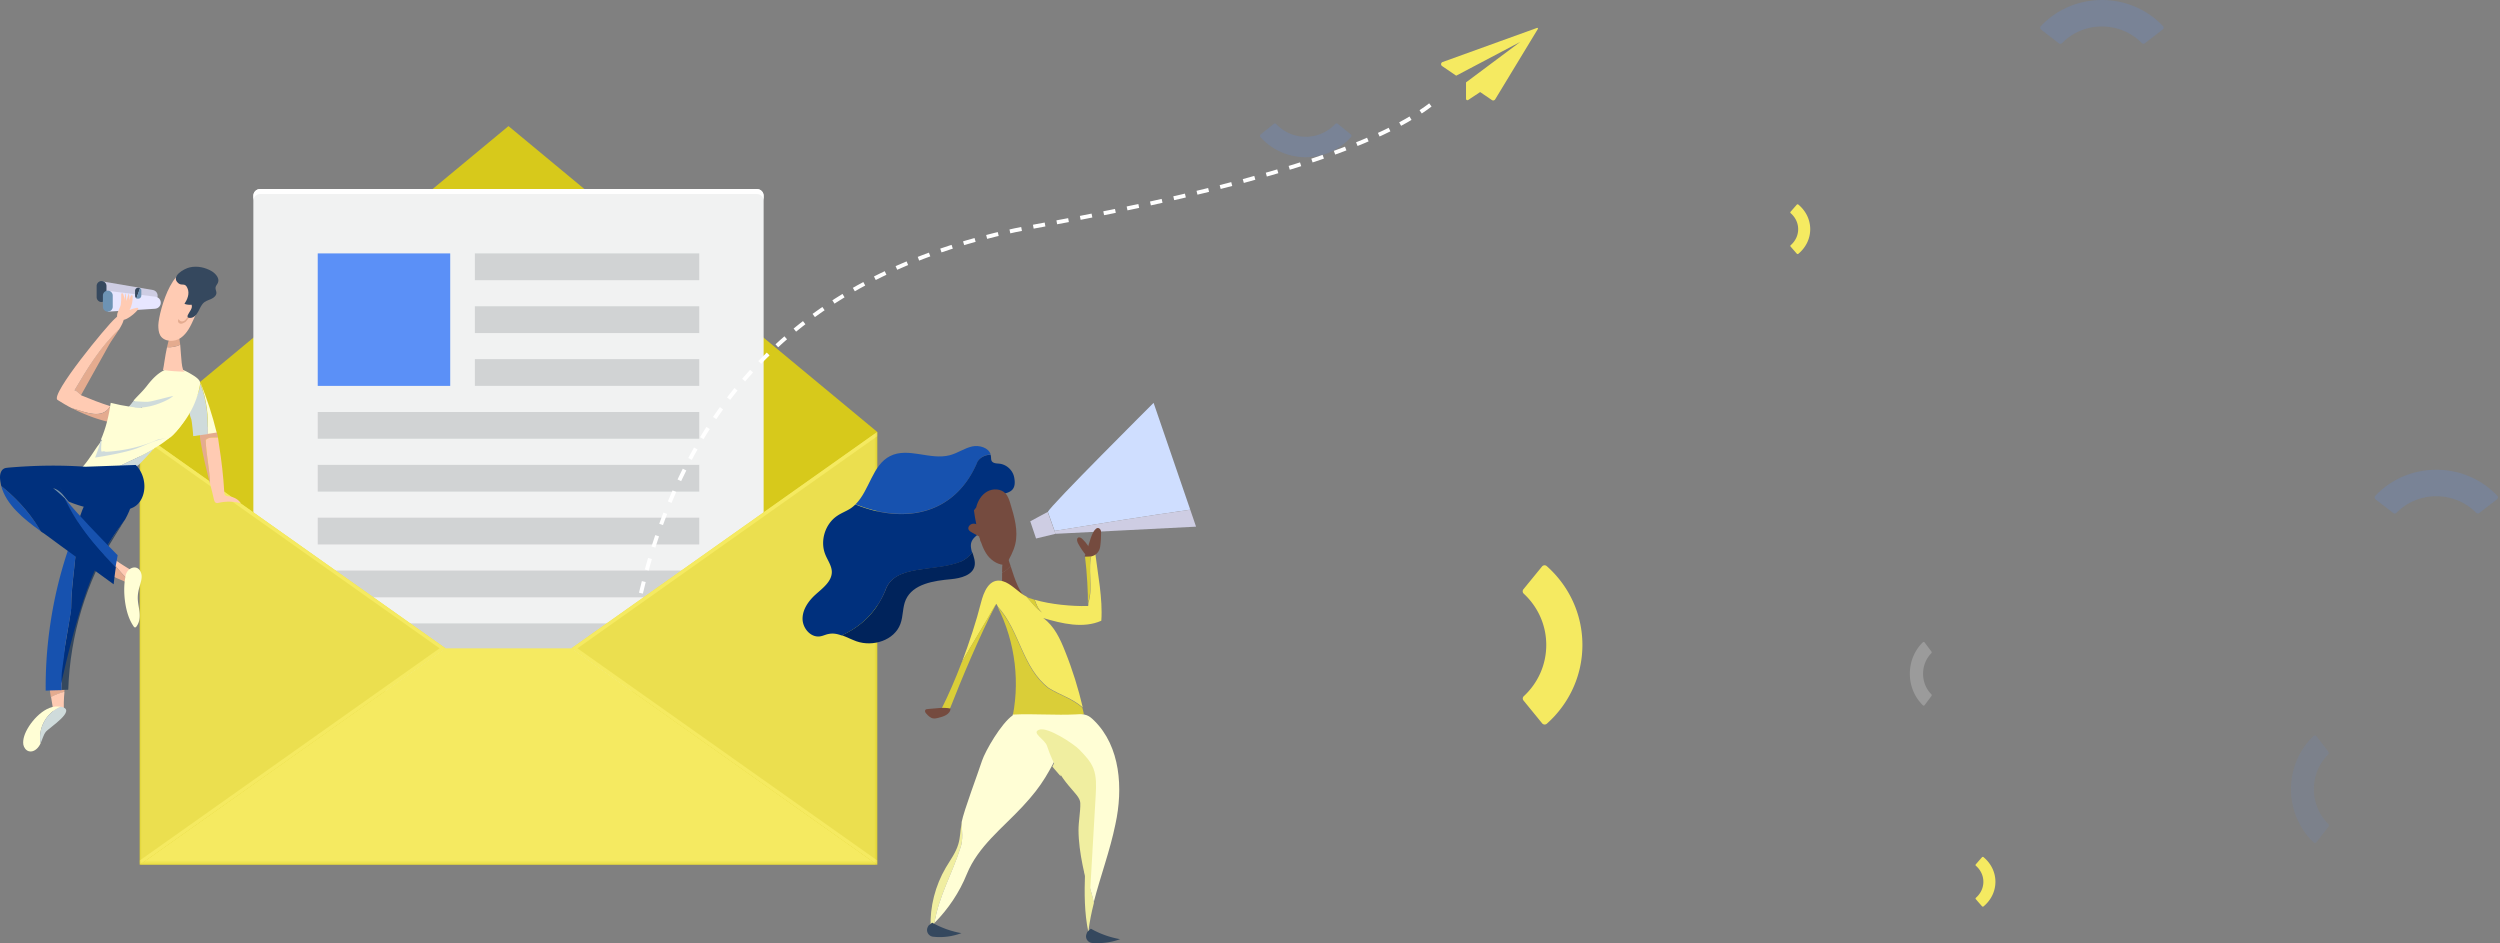 <svg xmlns="http://www.w3.org/2000/svg" xmlns:xlink="http://www.w3.org/1999/xlink" width="628" height="237" viewBox="0 0 628 237">
    <rect x="0" y="0" width="628" height="237" fill="#808080" stroke="none"/>
    <defs>
        <path id="a" d="M0 185.625h185.267V.087H0z"/>
    </defs>
    <g fill="none" fill-rule="evenodd">
        <path fill="#FFF" d="M483.47 177.129a.284.284 0 0 1-.438.035c-2.016-1.95-3.282-4.776-3.282-7.918 0-3.137 1.262-5.959 3.272-7.91a.284.284 0 0 1 .438.036l1.718 2.296c.097.13.081.316-.032.43-1.273 1.29-2.067 3.119-2.067 5.148 0 2.034.799 3.868 2.078 5.155a.343.343 0 0 1 .025.44l-1.713 2.288z" opacity=".212"/>
        <path fill="#F5EA61" d="M387.357 142.303a.82.82 0 0 1 1.192-.087c5.497 4.872 8.951 11.938 8.951 19.794 0 7.843-3.442 14.896-8.925 19.773a.82.82 0 0 1-1.193-.087l-4.686-5.742a.784.784 0 0 1 .087-1.076c3.472-3.222 5.637-7.795 5.637-12.868 0-5.085-2.177-9.67-5.666-12.888a.805.805 0 0 1-.068-1.101l4.67-5.718zM451.345 51.415a.286.286 0 0 1 .398-.027c1.832 1.522 2.984 3.73 2.984 6.186 0 2.45-1.148 4.655-2.975 6.178a.286.286 0 0 1-.398-.027l-1.562-1.794a.234.234 0 0 1 .029-.336c1.157-1.007 1.879-2.436 1.879-4.021 0-1.59-.726-3.022-1.889-4.028a.24.24 0 0 1-.022-.344l1.556-1.787zM497.869 215.345a.286.286 0 0 1 .397-.027c1.833 1.522 2.984 3.73 2.984 6.185 0 2.451-1.147 4.655-2.975 6.18a.286.286 0 0 1-.398-.028l-1.562-1.794a.234.234 0 0 1 .03-.337c1.157-1.007 1.878-2.436 1.878-4.02 0-1.59-.725-3.023-1.888-4.028a.24.24 0 0 1-.023-.345l1.557-1.786z"/>
        <path fill="#5B90F7" d="M581.924 211.545a.498.498 0 0 1-.755.06c-3.481-3.29-5.669-8.06-5.669-13.362 0-5.294 2.18-10.055 5.652-13.347a.498.498 0 0 1 .756.059l2.968 3.876c.167.22.14.533-.055.726-2.199 2.175-3.57 5.262-3.57 8.686 0 3.432 1.379 6.527 3.588 8.7a.57.57 0 0 1 .043.743l-2.958 3.86z" opacity=".1"/>
        <path fill="#5B90F7" d="M596.735 125.438a.58.58 0 0 1-.068-.874c3.776-4.031 9.253-6.564 15.34-6.564 6.08 0 11.546 2.524 15.325 6.545a.58.58 0 0 1-.067.875l-4.45 3.436a.633.633 0 0 1-.834-.064c-2.498-2.545-6.042-4.134-9.973-4.134-3.94 0-7.494 1.597-9.988 4.156a.65.65 0 0 1-.854.05l-4.431-3.426zM512.735 7.438a.58.58 0 0 1-.068-.874C516.443 2.533 521.92 0 528.007 0c6.08 0 11.546 2.524 15.325 6.545a.58.58 0 0 1-.067.875l-4.45 3.436a.633.633 0 0 1-.834-.064c-2.498-2.545-6.042-4.134-9.973-4.134-3.94 0-7.494 1.597-9.988 4.156a.65.65 0 0 1-.854.05l-4.431-3.426zM339.326 33.752a.46.46 0 0 1 .05.676 15.266 15.266 0 0 1-11.382 5.072 15.27 15.27 0 0 1-11.37-5.057.46.46 0 0 1 .05-.677l3.302-2.655a.456.456 0 0 1 .619.05 10.133 10.133 0 0 0 7.4 3.194 10.12 10.12 0 0 0 7.41-3.211.468.468 0 0 1 .633-.038l3.288 2.646z" opacity=".182"/>
        <g>
            <path fill="#D7C91B" d="M127.733 31.675L35.1 108.505v108.708h185.268V108.506z"/>
            <g transform="translate(35.1 31.588)">
                <path fill="#F1F2F2" d="M30.234 142.036a1.692 1.692 0 0 1-1.691-1.692V17.589c0-.934.757-1.692 1.691-1.692h124.799c.934 0 1.691.758 1.691 1.692v122.755c0 .934-.757 1.692-1.691 1.692H30.234z"/>
                <path fill="#FFF" d="M155.033 15.897H30.234c-.934 0-1.691.758-1.691 1.691v1.257c0-.935.757-1.693 1.691-1.693h124.799c.934 0 1.691.758 1.691 1.693v-1.257c0-.933-.757-1.69-1.691-1.69"/>
                <mask id="b" fill="#fff">
                    <use xlink:href="#a"/>
                </mask>
                <path fill="#D1D3D4" d="M84.185 38.793h56.368v-6.724H84.185zM84.185 52.07h56.368v-6.723H84.185z" mask="url(#b)"/>
                <path fill="#5B90F7" d="M44.715 65.349h33.28v-33.28h-33.28z" mask="url(#b)"/>
                <path fill="#D1D3D4" d="M84.185 65.349h56.368v-6.725H84.185zM44.715 78.626h95.838v-6.724H44.715zM44.715 105.181h95.838v-6.723H44.715zM44.715 91.903h95.838V85.18H44.715zM44.715 118.46h95.838v-6.725H44.715zM44.715 131.737h95.838v-6.724H44.715z" mask="url(#b)"/>
                <path fill="#EBDF4F" d="M0 76.918l76.818 54.353L0 185.625z" mask="url(#b)"/>
                <path fill="#F5EA61" d="M0 76.918v1.065l75.314 53.288L0 184.561v1.064l76.818-54.354z" mask="url(#b)"/>
                <path fill="#EBDF4F" d="M185.267 76.918l-76.819 54.353 76.82 54.354z" mask="url(#b)"/>
                <path fill="#F5EA61" d="M185.267 76.918v1.065l-75.314 53.288 75.314 53.29v1.064l-76.819-54.354z" mask="url(#b)"/>
                <path fill="#F5EA61" d="M108.513 131.272H76.818v-.046L0 185.625h185.267z" mask="url(#b)"/>
            </g>
            <g fill-rule="nonzero">
                <path fill="#E4AB8F" d="M51.669 110.51v-.786.786c.842-.786 1.965-.562 3.087-.618-.28-1.571-.786-2.975-2.806-2.638-1.797.28-1.853 1.74-1.628 3.312.617 3.705 1.515 7.41 2.47 11.058-.113-3.705-1.01-7.41-1.123-11.114z"/>
                <path fill="#FFCBB3" d="M57.675 124.711c-.393-.056-.842-.056-1.122-.336-.225-.225-.225-.562-.225-.842-.224-3.93-.674-7.803-1.291-11.676-.112-.617-.168-1.291-.28-1.965-1.123.056-2.302-.168-3.088.618.112 3.705 1.01 7.41 1.123 11.114.336 1.291.673 2.582.954 3.873.056.281.168.618.449.786.28.169.561.056.842 0 1.796-.393 3.649-.337 5.445.112-.618-.954-1.684-1.515-2.807-1.684z"/>
                <path fill="#FFFED5" d="M50.378 96.14v.168c1.572 4.154 2.02 8.252 1.796 12.686.73-.112 1.516-.224 2.246-.337-1.01-4.21-2.414-8.42-4.042-12.517z"/>
                <path fill="#CFDBDB" d="M50.322 96.364c-.169 2.47-1.74 4.379-2.47 6.624-.393 1.179-.112 1.347.225 2.414.112.336.505 4.097.449 4.154 1.235-.169 2.413-.337 3.648-.506.169-4.434-.28-8.588-1.852-12.686zM42.52 110.005c-2.527-3.705-5.67-6.624-8.926-9.262-.168.168-.28.336-.449.505-.393.449-1.01 1.179-1.572 1.964l-.449.45.393-.393c-.168.224-.28.393-.449.617l-.056.056c4.435 1.01 8.14 3.48 11.507 6.063z"/>
                <path fill="#FFFED5" d="M31.012 103.942c-1.179 1.404-3.031 3.537-3.649 4.379-1.234 1.571-2.357 3.087-2.862 3.76-.674.899-3.649 5.782-4.66 5.838 3.256-.168 6.456-.393 9.712-.561 2.975-1.572 6.23-2.807 9.093-4.603.056-.056.112-.112.112-.168a21.296 21.296 0 0 0 3.761-2.582c-3.368-2.583-7.072-5.052-11.507-6.063zM50.266 96.477c.168-.842-.73-1.516-1.46-2.021-1.628-1.01-3.312-2.021-5.22-2.021-2.807.056-4.996 2.301-6.68 4.49-1.179 1.516-2.19 2.358-3.368 3.705 3.256 2.639 6.455 5.614 8.925 9.262 4.098-3.312 6.96-8.195 7.803-13.415z"/>
                <path fill="#CECDE3" d="M38.422 75.483l-12.91.393v-5.22l12.854 2.189c.73.112 1.234.73 1.234 1.459 0 .674-.56 1.179-1.178 1.179z"/>
                <path fill="#35485E" d="M25.511 75.876a1.246 1.246 0 0 1-1.235-1.235v-2.807c0-.673.561-1.235 1.235-1.235s1.235.562 1.235 1.235v2.807c-.056.673-.617 1.235-1.235 1.235z"/>
                <path fill="#E4AB8F" d="M16.474 170.965c-2.19-.225-3.593-.505-3.986 1.684-.056.225.112 1.291.28 2.47a14.405 14.405 0 0 1 3.369-1.291l.337-2.863z"/>
                <path fill="#FFCBB3" d="M16.193 173.772c-1.179.28-2.301.73-3.368 1.29.337 2.022.786 4.548.617 4.604.899-.225 1.74-.393 2.639-.618-.113-1.74-.056-3.48.112-5.276z"/>
                <path fill="#35485E" d="M15.407 173.323c.561 0 1.179-.057 1.74-.057.45-13.696 4.547-27.224 11.788-38.787.842-1.348 1.684-2.639 2.47-4.042-5.501 7.578-10.216 15.773-13.191 24.362-1.572 5.613-2.807 12.461-2.807 18.524z"/>
                <path fill="#00307D" d="M23.041 124.543c-2.077 1.291-3.031 5.838-3.873 7.97v.057c.337 6.904-1.291 13.528-1.291 20.208.056.73-3.368 19.759-3.2 20.545 0-.057.786-1.965.786-2.021 6.063-27 10.497-33.343 15.998-40.865.73-1.347 1.347-2.694 1.684-4.154.337-1.796-8.869-2.526-10.104-1.74z"/>
                <path fill="#1752AF" d="M19.168 132.57c-3.312 8.195-5.557 16.84-6.736 25.653a106.735 106.735 0 0 0-.954 15.268c1.347-.056 2.638-.112 3.985-.112 0-5.95 0-3.2.786-10.048-.112-.73 1.684-9.767 1.628-10.44-.056-6.793 1.628-13.417 1.291-20.32z"/>
                <path fill="#CFDBDB" d="M29.496 117.358c1.404-.056 2.751-.168 4.154-.225.281 0 .506-.056.786-.112.056-.056.169-.056.225-.112a5.59 5.59 0 0 0 .617-.561c1.123-1.18 2.246-2.358 3.312-3.593-2.863 1.796-6.118 3.031-9.094 4.603z"/>
                <path fill="#FFCBB3" d="M41.958 87.215c-.505 2.245-.786 4.77-1.01 5.725 1.852.28 3.704.393 5.557.45-.954 0-.954-3.818-1.235-6.793-1.067.505-2.19.73-3.312.618z"/>
                <path fill="#E4AB8F" d="M43.642 83.23c-.73.336-1.291 2.076-1.684 3.985 1.123.056 2.301-.113 3.312-.618-.225-2.133-.618-3.817-1.628-3.368z"/>
                <path fill="#FFFED5" d="M41.172 92.379c.112.112.056.056 0 0zM41.172 92.379c-.112-.112-.056-.056 0 0z"/>
                <path fill="#6D93B4" d="M13.274 122.635c1.347 1.01 2.526 2.189 3.761 3.311.056 0 .112.056.168.056-1.178-1.178-2.02-2.918-3.929-3.367z"/>
                <path fill="#FFFED5" d="M15.239 177.533c-.225-.057-.45-.057-.73-.057-3.593-.224-7.466 4.379-8.42 7.41-.224.73-.337 1.46-.224 2.19.168.729.617 1.403 1.347 1.627 1.122.337 2.245-.561 2.806-1.628l.169-.337c-.674-3.704 1.29-7.634 5.052-9.205z"/>
                <path fill="#CFDBDB" d="M15.239 177.533c-3.761 1.571-5.726 5.5-5.052 9.205.449-.954.673-2.02 1.29-2.862.73-1.01 8.196-5.614 3.762-6.343z"/>
                <path fill="#FFCBB3" d="M39.769 81.657c0 .899.056 1.853.505 2.639 1.01 1.628 3.593 1.684 5.164.561 1.572-1.123 2.47-2.975 3.256-4.771.337-.73.674-1.46 1.01-2.246.562-1.29 1.123-2.582 1.348-3.985.168-1.403-.057-2.919-.955-3.986-6.006-6.904-10.216 8.364-10.328 11.788z"/>
                <path fill="#E7E6FF" d="M38.927 77.56l-11.844.73v-5.22l11.956 1.459c.786.112 1.347.73 1.347 1.515 0 .786-.617 1.46-1.46 1.516z"/>
                <path fill="#FFCBB3" d="M30.338 76.55c.113-.73.113-1.404.113-2.134v-.561c0-.225.393-.28.449-.056.224.505.393 1.066.393 1.684l.168-1.74c0-.056.112-.056.112 0 .113.505.057 1.347.281 1.852 0-.561.337-1.46.505-1.965.113.618.169 1.235.169 1.797.056-.393.168-.73.336-1.123.113-.225.45-.168.45.056.056 1.235-.169 2.47-.786 3.537.561-.281 1.178-.45 1.796-.562.112 0 .28-.056.337.056.168.113.056.337-.056.45-.73.841-1.572 1.571-2.583 2.132-.842.506-2.245.73-2.582-.393-.224-.898.73-2.189.898-3.03z"/>
                <path fill="#6D93B4" d="M27.083 78.29a1.246 1.246 0 0 1-1.235-1.235v-2.807c0-.674.561-1.235 1.235-1.235.673 0 1.235.561 1.235 1.235v2.807c0 .673-.562 1.234-1.235 1.234z"/>
                <path fill="#35485E" d="M34.717 72.283a.767.767 0 0 0-.786.786v1.235c0 .28.168.505.337.674.28-.842.617-1.684.898-2.526-.112-.169-.28-.169-.45-.169z"/>
                <path fill="#6D93B4" d="M35.166 72.395c-.28.842-.618 1.684-.898 2.526.112.113.28.113.449.113.449 0 .786-.337.786-.786v-1.235c.056-.225-.113-.505-.337-.618z"/>
                <path fill="#E4AB8F" d="M46.505 80.422c.28-.28.505-.617.73-.954.168.225.617-.561.842-.337-.45.225-1.123 1.516-1.572 1.797-.337.168-.674.393-1.01.393-.674 0-1.011-.618-.618-1.18.28.618.954.843 1.628.281z"/>
                <path fill="#35485E" d="M46.336 76.325c.562.224 1.18.28 1.797.224.336.898-.562 1.74-.955 2.582-.056.169-.112.337-.056.45.056.224.337.28.562.28.954.056 1.684-.786 2.133-1.628.449-.842.786-1.796 1.571-2.357.562-.393 1.235-.562 1.797-.842.561-.28 1.178-.786 1.178-1.46 0-.449-.28-.898-.224-1.347.056-.449.449-.786.617-1.235.45-1.066-.561-2.245-1.571-2.863-1.628-.954-3.649-1.403-5.558-.954-1.29.28-4.94 2.245-2.806 3.986.898.73 1.628-.225 2.245 1.178.674 1.404-.056 2.975-.73 3.986z"/>
                <path fill="#FFCBB3" d="M32.079 145.48c.28-.617.449-1.29.617-1.964 0-.112.056-.225 0-.337a.676.676 0 0 0-.28-.28 56.775 56.775 0 0 1-4.884-3.256c.112.112.168.337.112.561 1.291 1.909 2.694 3.705 4.435 5.277z"/>
                <path fill="#E4AB8F" d="M27.588 140.204c-.112 1.01-.898 2.975-.225 3.761.842 1.01 3.2 1.684 4.323 2.302.112-.281.224-.506.336-.786-1.684-1.572-3.087-3.368-4.434-5.277z"/>
                <path fill="#FFFED5" d="M31.517 151.824c.337 1.908.898 3.873 2.077 5.557a.379.379 0 0 0 .337.224c.168 0 .28-.112.337-.224.786-1.01.898-2.302.786-3.537-.113-1.234-.45-2.413-.45-3.648 0-.954.169-1.853.45-2.807.28-1.066.73-2.189.449-3.256-.674-2.582-3.48-1.684-3.93.393-.505 2.358-.449 4.884-.056 7.298z"/>
                <path fill="#E4AB8F" d="M18.719 98.048c.674.056 1.066.955 1.684 1.123 2.358-4.21 4.715-8.42 7.073-12.686.393-.73 1.571-2.302 2.47-3.817-4.66 4.266-8.084 9.991-11.227 15.38z"/>
                <path fill="#FFCBB3" d="M27.7 102.034c-2.47-.786-4.94-1.74-7.353-2.75 0-.057.056-.057.056-.113-.618-.225-1.01-1.067-1.684-1.123-.168.28-.337.505-.45.786.17-.28.338-.505.45-.786h-.056.056c3.143-5.332 6.568-11.058 11.227-15.324.673-1.123 1.234-2.19 1.122-2.75-.28-2.246-1.347-.618-2.301.168-1.684 1.403-16.279 19.029-14.314 20.32 1.179.73 2.357 1.46 3.592 2.077 3.593 1.01 7.578 2.919 9.655-.505z"/>
                <path fill="#E4AB8F" d="M27.7 102.034c-2.077 3.48-6.062 1.515-9.598.505a40.746 40.746 0 0 0 12.63 4.154c2.47.393 4.94.561 7.409.73 1.852.112 4.154-.057 4.771-1.797-5.164-.786-10.272-1.964-15.212-3.592z"/>
                <path fill="#FFFED5" d="M37.916 102.595c-3.424-.056-6.792-.561-10.103-1.403-.45 3.255-1.235 6.399-2.47 9.262 3.03.954 6.174 1.066 9.318 1.066 2.806.056 5.725 0 8.195-1.684 1.291-.898 5.95-6.399 4.21-8.7-.954-1.235-7.634 1.515-9.15 1.459z"/>
                <path fill="#CFDBDB" d="M42.351 109.948a21.663 21.663 0 0 0-4.154 1.123c-1.29.505-2.526 1.067-3.873 1.572-2.807 1.01-7.466 1.852-10.44 2.301 1.234-3.2.785-2.413 1.627-4.827-.056 2.02-.168 2.357-.056 3.2.056.28.561-.057.786.056.168.112.393.112.617.112 4.435-.28 8.813-1.291 12.855-3.087M40.106 100.294c-.955.224-1.853.505-2.807.617-.786.112-2.638-.112-3.817-.112-.112.224-.225.449-.393.617.28.225.617.505.73.898 2.638.337 5.725-.617 8.083-1.796.561-.28 1.123-.617 1.628-1.066-1.235.28-2.302.56-3.424.842z"/>
                <path fill="#1752AF" d="M29.553 139.474c-4.603-4.659-10.16-10.44-12.686-13.584.056 0 .112.056.112.056-.28-.224-.505-.505-.786-.73 2.975 6.624 7.69 12.181 12.798 17.29.225-1.01.393-2.021.562-3.032zM.307 122.073c1.235 4.715 5.614 8.252 9.655 11.17.112.057.169.113.28.169-2.525-4.266-5.893-8.083-9.935-11.339z"/>
                <path fill="#00307D" d="M34.1 116.797l-12.63.449c-6.456-.45-12.911-.337-19.366.224-.393.056-.73.056-1.067.225-.898.449-1.123 1.684-1.01 2.694.056.562.168 1.123.28 1.684 4.042 3.256 7.41 7.017 9.936 11.395.224.169.449.337.673.45 1.965 1.403 3.874 2.862 5.838 4.265l11.788 8.589c.169-1.404.337-2.863.562-4.266-5.109-5.165-9.824-10.722-12.799-17.29-.954-.898-1.908-1.796-2.975-2.581 1.179.28 1.965 1.066 2.638 1.852a46.605 46.605 0 0 1-1.122-2.975l.561.561-.561-.561c.337 1.01.73 1.965 1.122 2.975.45.505.842 1.066 1.292 1.515a29.176 29.176 0 0 0 12.405 2.246c1.572-.056 3.2-.28 4.434-1.179.842-.617 1.46-1.572 1.797-2.582.898-2.582.168-5.726-1.797-7.69z"/>
            </g>
            <g fill-rule="nonzero">
                <path fill="#1752AF" d="M245.44 116.3c.393-1.179 1.852-2.077 3.424-2.133-.505-1.684-2.807-2.414-4.66-2.021-1.964.449-3.648 1.684-5.556 2.19-4.94 1.346-10.497-2.078-15.044.224-4.49 2.245-5.164 8.644-8.7 12.124.28.113.505.169.785.281 11.788 4.49 24.138 2.245 29.75-10.665z"/>
                <path fill="#00307D" d="M254.758 119.892c-.337-1.796-1.965-3.255-3.761-3.424-.674-.056-1.46-.056-1.852-.617-.225-.337-.169-.842-.225-1.235 0-.112-.056-.28-.112-.393-1.572.056-3.031.954-3.424 2.133-5.614 12.91-17.963 15.156-29.75 10.665-.281-.112-.506-.224-.787-.28a8.208 8.208 0 0 1-1.066.898c-1.067.73-2.358 1.178-3.424 1.908-3.088 2.021-4.435 6.343-3.031 9.767.56 1.404 1.571 2.75 1.627 4.266.057 2.47-2.301 4.154-4.097 5.782-1.74 1.572-3.256 3.705-3.256 6.062 0 2.358 2.02 4.772 4.378 4.435.786-.112 1.46-.505 2.246-.617 1.066-.225 2.133 0 3.2.392 4.658-2.133 8.588-5.613 10.945-11.282 2.246-6.736 12.35-4.49 19.085-7.298.842-.393 1.965-1.178 2.75-2.189-.28-1.01-.504-1.964-.111-2.863.673-1.571 2.694-2.133 3.48-3.648.842-1.684-.28-3.761.168-5.557 1.067-4.323 8.252-.73 7.017-6.905z"/>
                <path fill="#00235B" d="M241.51 140.998c-6.735 2.807-16.84.562-19.085 7.298-2.357 5.669-6.287 9.15-10.946 11.282 1.235.45 2.414 1.067 3.65 1.516 4.153 1.46 9.542-.225 11.057-4.378.73-1.965.505-4.154 1.347-6.063 1.797-3.985 7.017-4.771 11.395-5.164 2.414-.225 5.445-1.01 5.894-3.368.225-1.123-.224-2.245-.56-3.368-.787 1.067-1.91 1.852-2.751 2.245z"/>
                <path fill="#754B3F" d="M246.282 132.073c-.618-.28-1.291-.617-1.965-.505-.673.112-1.29.842-1.01 1.46.168.336.505.56.842.73 1.29.729 2.582 1.459 3.817 2.132.168-1.74-1.179-3.143-2.414-4.322.112.393.225.73.337 1.123M253.86 142.177c-.618.674-1.291 1.291-2.133 1.684 0 1.628.056 3.256-.225 4.603-.056.225-.112.449 0 .674.169.393.674.449 1.067.505l5.22.168c-1.403-.056-2.919-4.378-3.93-7.634z"/>
                <path fill="#754B3F" d="M253.86 142.177c-.505-1.572-.954-2.919-1.179-3.424-.898 1.347-.954 3.2-.954 5.108.842-.337 1.515-1.01 2.133-1.684z"/>
                <path fill="#6D93B4" d="M236.683 177.99c-.056 0-.056-.056-.112-.056-.169.28 0 .168.112.056z"/>
                <path fill="#6D93B4" d="M236.57 177.934c.057 0 .057.056.113.056.112-.112.112-.225-.112-.056z"/>
                <path fill="#DACE38" d="M250.604 152.45c4.49 8.868 5.782 19.365 3.424 29.076 6.119-.056 12.293-.73 18.243-2.077-.112-.56-.224-1.122-.392-1.684-2.639-2.301-5.726-3.143-8.533-4.883-6.623-5.108-7.185-14.37-12.742-20.433zM274.292 138.81c-.561.28-.842.841-1.74 1.01.505 3.873.786 9.542.73 11.675 1.403-4.21-.225-8.476 1.01-12.686z"/>
                <path fill="#F5EA61" d="M276.65 155.93c.393-5.501-.898-11.844-1.572-17.29-.337 0-.561.057-.73.17-1.29 4.21.393 8.475-.954 12.685 0 .337 0 .618-.056.73h-.225s0 .056-.056.056c0 0 0-.056.056-.056-3.704.112-9.262-.393-13.19-1.572.448 1.179.841 2.414 1.908 3.256-1.628-1.067-2.695-2.694-3.986-4.042-2.077-1.066-3.873-3.312-5.95-3.873-3.48-.954-4.827 2.863-5.5 5.501-1.124 4.49-2.864 9.767-4.772 14.875 2.694-4.827 5.725-9.542 8.532-14.538l.056.056c.056-.056.056-.168.112-.224.113.224.225.505.337.73 5.557 6.062 6.119 15.324 12.799 20.432 2.806 1.74 5.894 2.582 8.532 4.883-1.123-4.771-2.582-9.486-4.435-14.09-1.235-3.143-2.75-6.398-5.5-8.363 4.77 1.403 10.047 2.694 14.594.674z"/>
                <path fill="#DACE38" d="M241.567 166.427c-1.572 4.153-3.312 8.139-4.996 11.507.224-.169.224-.056.112.056.674.28.898.449 1.684.674 3.368-8.589 7.522-18.468 11.732-26.72l-.056-.056c-2.75 4.94-5.782 9.655-8.476 14.539zM261.775 153.909c-1.067-.842-1.46-2.077-1.909-3.256-.505-.168-.954-.28-1.403-.449-.225-.112-.45-.168-.674-.337 1.291 1.348 2.358 2.975 3.986 4.042z"/>
                <path fill="#F0EEA0" d="M241.567 206.562c0 .112-.056.28-.056.393-.281 1.684-.281 3.424-.786 5.108-.618 2.133-2.021 3.985-3.144 5.894-2.638 4.49-3.985 9.767-3.817 14.931.337-.337.674-.617.954-.954 1.067-6.68 4.491-12.462 6.512-18.86.786-2.078.393-4.323.337-6.512zM273.394 234.123c.28-2.47.786-4.94 1.403-7.353-.505-2.47-1.347-4.94-2.245-7.354-.168 4.94-.168 9.936.842 14.707z"/>
                <path fill="#FFFED5" d="M274.854 181.021c-.562-.561-1.123-1.066-1.853-1.347-.842-.337-1.74-.28-2.638-.225-5.164.281-10.834-.224-15.998.057l.056.168c-2.919 2.02-6.904 8.925-7.746 11.451-1.01 3.144-4.547 12.462-5.108 15.38.056 2.19.449 4.435-.337 6.512-2.02 6.4-5.445 12.18-6.512 18.86 3.48-3.536 6.287-7.69 8.14-12.293 2.863-7.016 8.925-11.507 14.033-17.008 5.22-5.613 6.455-8.476 10.048-15.324 3.2 1.179 1.347 3.985 2.806 7.073 3.65 7.69 3.032 16.334 2.751 24.979.898 2.47 1.74 4.883 2.245 7.353 1.684-6.567 4.098-12.966 5.445-19.59 1.965-8.981 1.291-19.534-5.332-26.046z"/>
                <path fill="#F0EEA0" d="M271.373 201.734c.056 2.246-.449 4.49-.449 6.792 0 5.614 1.776 12.374 2.863 16.335.505-8.42.954-16.784 1.46-25.204.112-2.189.224-4.49-.562-6.567-.73-1.909-2.189-3.368-3.592-4.828-1.235-1.29-7.971-5.838-10.104-4.94-1.965.786 1.46 2.358 2.02 4.042 3.312 9.992 8.252 11.676 8.364 14.37z"/>
                <path fill="#35485E" d="M234.157 231.765a23.094 23.094 0 0 0 7.354 2.639c-2.246.842-4.716 1.178-7.13.898-1.066-.113-1.796-1.235-1.403-2.246.056-.168.169-.336.225-.505M274.012 233.28a23.094 23.094 0 0 0 7.353 2.64c-2.245.841-4.659 1.122-7.017.953-1.122-.112-1.852-1.234-1.403-2.301.056-.168.112-.28.168-.45"/>
                <path fill="#754B3F" d="M244.654 128.2c.28 2.19.73 4.378 1.347 6.568.45 1.684 1.067 3.424 2.133 4.827 1.123 1.403 2.807 2.414 4.547 2.301.954-1.684 1.909-3.368 2.358-5.22.785-3.368-.225-6.848-1.235-10.16-.281-.898-.562-1.852-1.235-2.582-1.123-1.179-3.144-1.291-4.603-.45-1.46.843-2.358 2.358-2.75 3.986"/>
                <path fill="#F0EEA0" d="M264.357 192.585a63.259 63.259 0 0 0 2.975-6.961c-.225 3.143-.505 6.23-.898 9.374"/>
                <path fill="#754B3F" d="M235.617 180.348c-.393.112-.842.168-1.235.112-.674-.112-1.235-.674-1.684-1.179-.225-.225-.45-.617-.281-.898.112-.225.45-.28.674-.28 1.74-.113 3.985-.506 5.669-.113 0 1.516-1.965 2.077-3.143 2.358z"/>
                <path fill="#CFDEFF" d="M289.785 101.2s-26.27 26.158-26.551 27.393l1.684 4.771c11.339-1.852 22.734-3.705 34.073-5.332l-9.206-26.832z"/>
                <path fill="#CECDE3" d="M264.862 133.364l.28.73 35.308-1.796-1.46-4.266c-11.394 1.627-22.733 3.48-34.128 5.332z"/>
                <path fill="#CECDE3" d="M263.178 128.593l-4.378 2.357 1.459 4.323 4.884-1.18z"/>
                <path fill="#754B3F" d="M274.685 133.589c.337-.562.898-1.235 1.46-.842.28.168.449.561.449.954 0 1.235-.056 2.414-.225 3.593-.168 1.29-1.123 2.301-2.301 2.47-.562.056-1.18.112-1.628 0 .954-1.91 1.179-4.267 2.245-6.175z"/>
                <path fill="#754B3F" d="M272.945 139.595c-.842-.898-1.516-1.965-2.133-3.087-.225-.45-.393-1.01-.112-1.348.337-.392.954-.056 1.29.337.506.505.955 1.01 1.348 1.628.112.169.225.337.28.561.225.73-.448 1.348-1.01 1.74M246.001 134.824l1.684 1.122-1.235.281z"/>
            </g>
        </g>
        <path stroke="#FFF" stroke-dasharray="3" d="M161 149c12-51.667 45-82.38 99-92.139 54-9.76 87.667-20.38 101-31.861"/>
        <g fill="#F5EA61" fill-rule="nonzero">
            <path d="M386.094 7.012l-23.715 8.57a.572.572 0 0 0-.13 1.01l3.545 2.42 16.09-8.485-13.62 10.17v4.12c0 .28.315.45.55.295l3-1.99 2.955 2.015c.27.185.64.105.815-.175L386.31 7.277c.09-.145-.055-.325-.215-.265z"/>
        </g>
    </g>
</svg>
